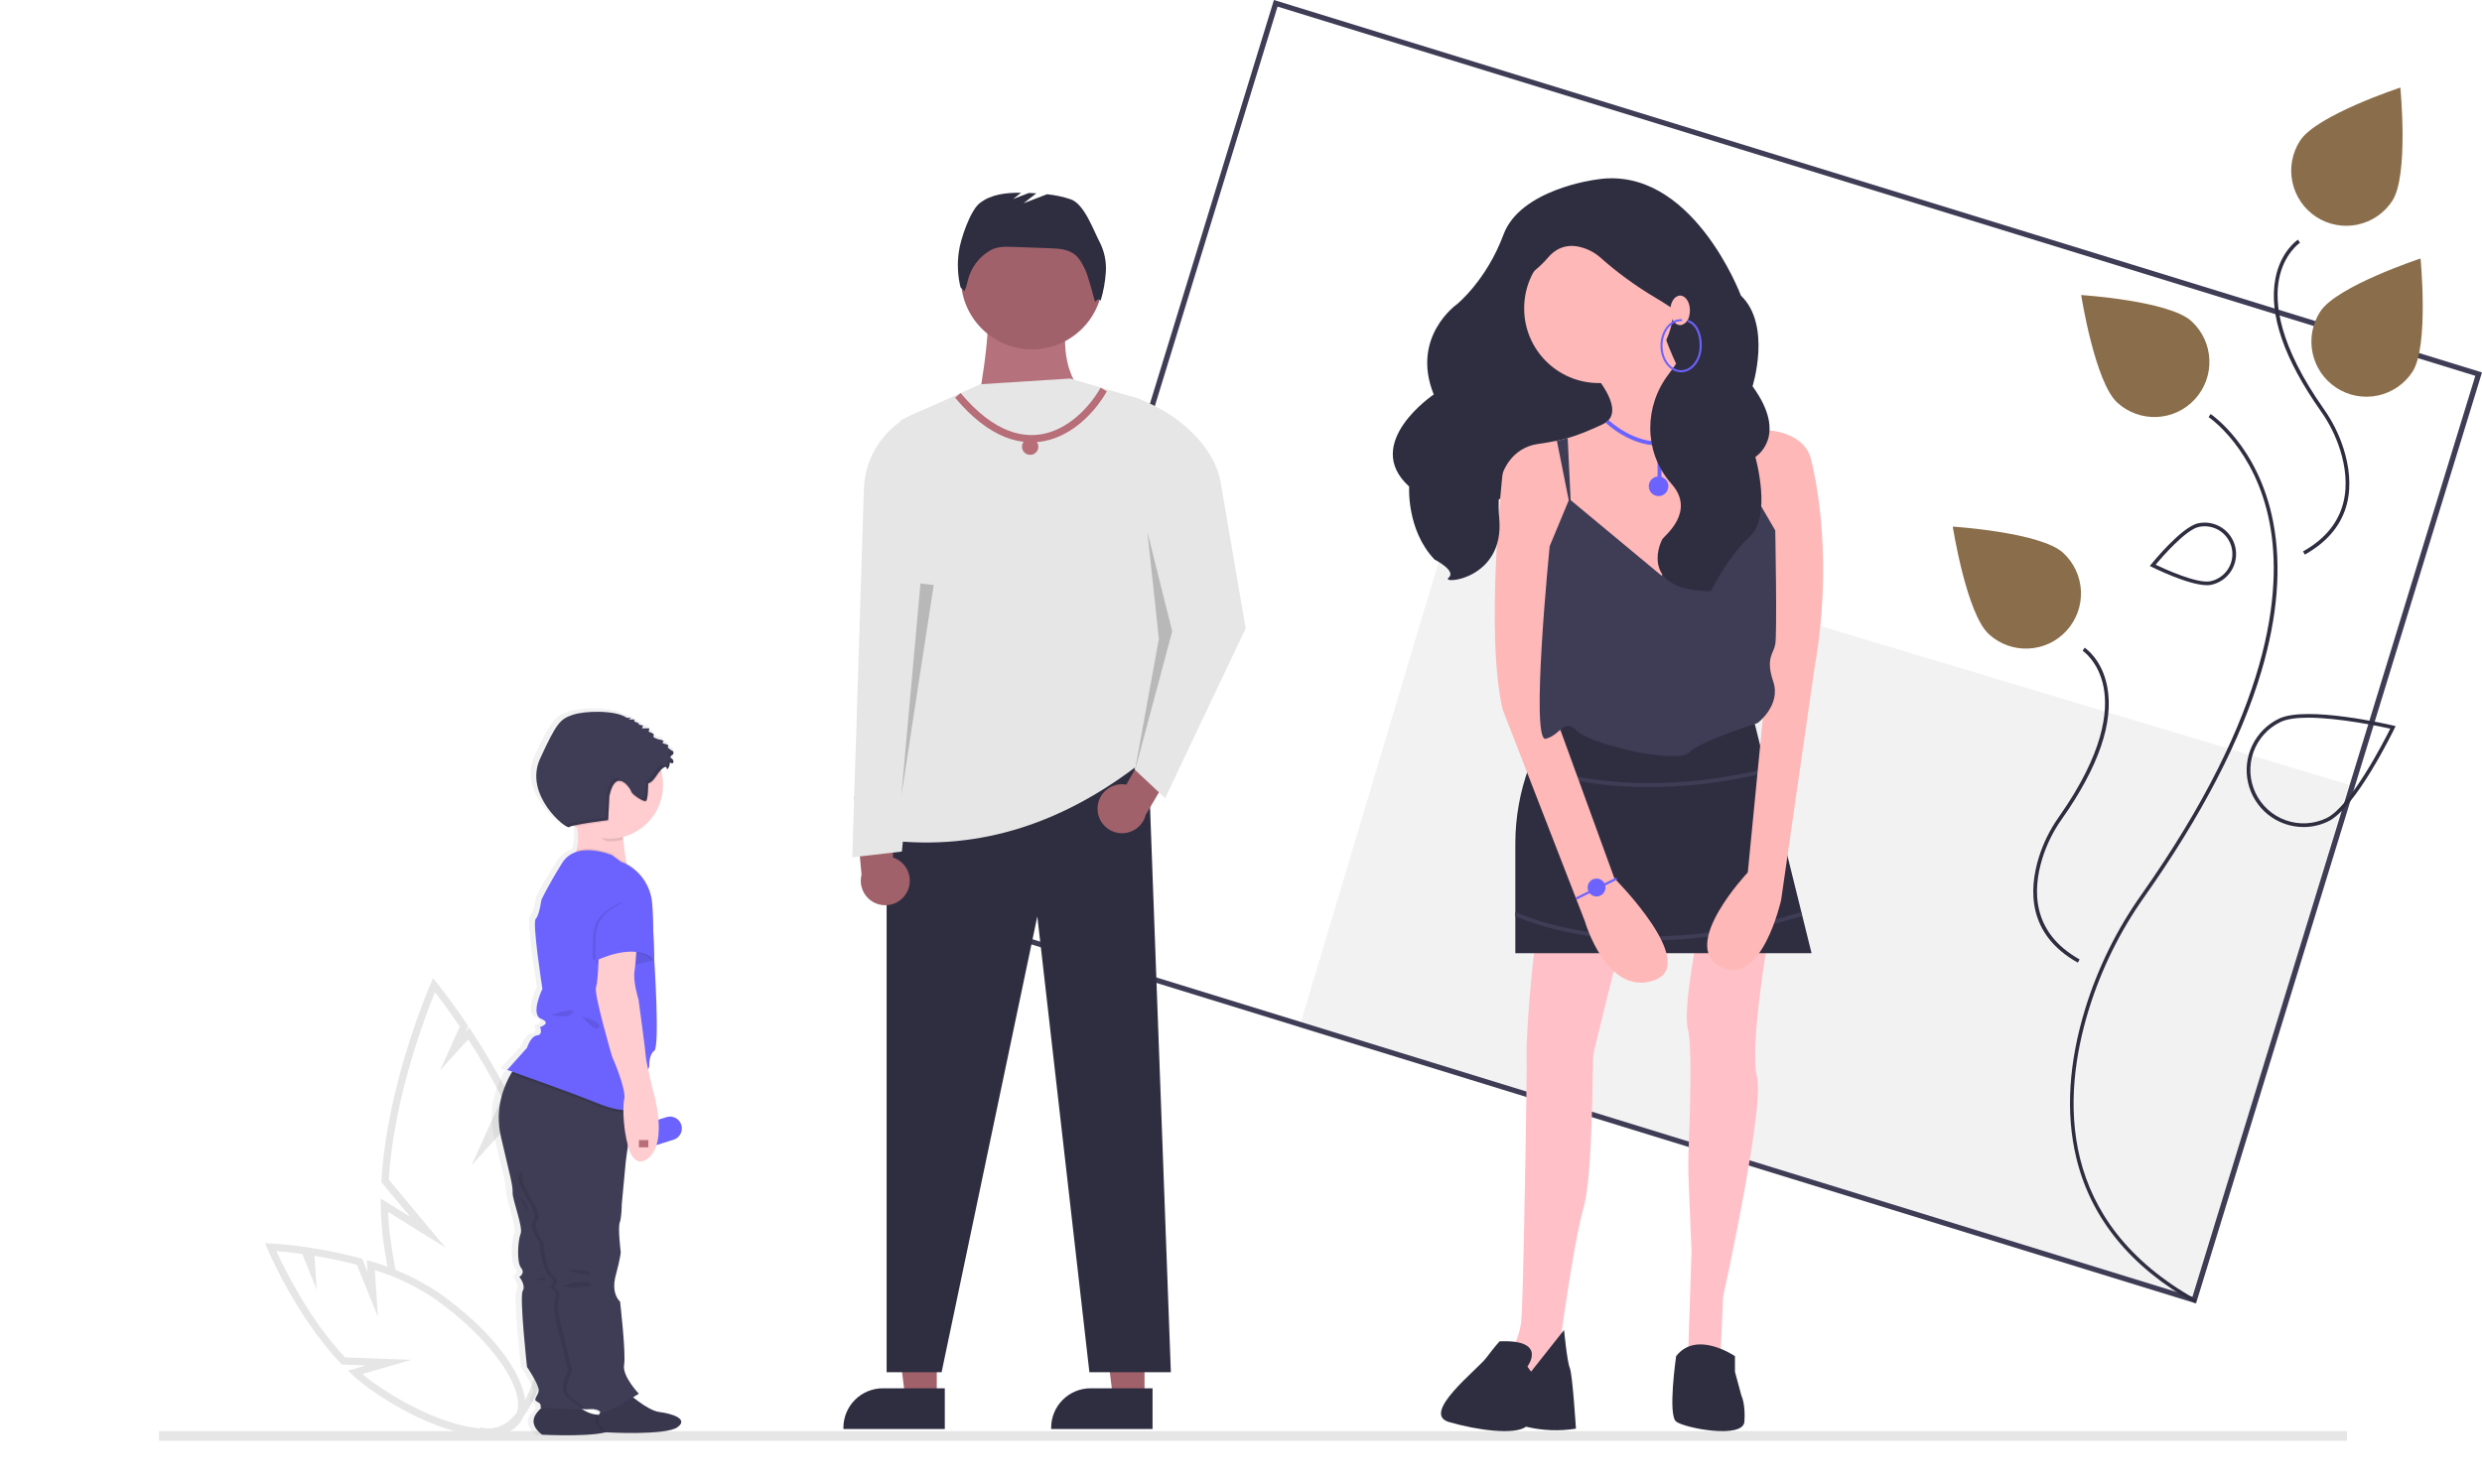 <svg width="515" height="308" viewBox="0 0 515 308" fill="none" xmlns="http://www.w3.org/2000/svg">
<path d="M487 297H33V299H487V297Z" fill="#E6E6E6"/>
<path d="M114.041 252.28C112.871 244.8 110.589 237.533 107.269 230.717L106.785 229.724L103.191 233.678L105.854 227.789L105.68 227.447C103.329 222.832 100.725 218.35 97.877 214.019L97.349 213.217L96.645 213.992L97.138 212.901L96.891 212.533C93.365 207.287 90.655 203.968 90.628 203.935L89.862 203L89.37 204.115C89.279 204.319 80.324 224.787 79.138 245.012L79.119 245.327L85.146 252.553L79 248.726L79.011 250.115C79.029 252.492 79.192 254.866 79.499 257.223C79.77 259.251 80.088 261.231 80.455 263.163C81.036 263.181 81.601 263.356 82.089 263.669C81.665 261.51 81.298 259.291 80.991 257.013C80.753 255.194 80.604 253.346 80.544 251.503L92.432 258.907L80.659 244.791C81.731 227.692 88.384 210.464 90.252 205.916C91.255 207.206 93.146 209.709 95.408 213.054L91.295 222.147L97.158 215.699C99.7 219.624 102.042 223.673 104.174 227.831L97.841 241.833L106.403 232.416C109.394 238.795 111.464 245.56 112.552 252.511C114.051 263.739 113.758 274.525 111.728 282.883C109.784 290.889 106.357 295.81 102.327 296.385C101.497 296.498 100.653 296.448 99.843 296.238C99.193 296.696 98.412 296.933 97.615 296.913H97.395C98.645 297.601 100.047 297.974 101.477 298C101.83 298 102.183 297.975 102.532 297.925C107.271 297.25 111.056 292.042 113.188 283.262C115.264 274.715 115.567 263.719 114.041 252.28Z" fill="#E6E6E6"/>
<path d="M100.899 298C94.7 298 85.761 294.583 76.895 288.362C75.591 287.439 74.344 286.436 73.165 285.357L72.171 284.448L75.926 283.365L70.927 283.181L70.716 282.959C61.345 273.126 55.514 259.236 55.456 259.097L55 258L56.185 258.054C56.303 258.059 59.12 258.192 63.353 258.794L63.617 258.831V258.829L64.546 258.971C68.003 259.497 71.428 260.218 74.804 261.131L75.165 261.229L76.291 264.009L76.12 261.515L77.153 261.814C82.052 263.231 86.704 265.392 90.948 268.222C104.431 277.683 111.891 289.506 107.947 295.149C106.599 297.078 104.118 297.999 100.899 298ZM75.201 285.143C76.025 285.842 76.882 286.507 77.761 287.128C90.11 295.793 103.369 299.069 106.714 294.284C110.059 289.499 102.45 278.134 90.099 269.469C86.289 266.929 82.138 264.944 77.77 263.575L78.438 273.317L74.051 262.49C71.162 261.722 68.207 261.09 65.248 260.608L65.733 267.678L62.714 260.227C60.374 259.905 58.489 259.731 57.342 259.642C58.906 263.082 64.073 273.708 71.594 281.696L85.391 282.202L75.201 285.143Z" fill="#E6E6E6"/>
<path d="M141.374 233.442L141.373 233.439C140.967 232.146 139.589 231.426 138.296 231.832L132.506 233.65C131.213 234.056 130.493 235.434 130.899 236.727L130.9 236.73C131.306 238.023 132.684 238.743 133.977 238.337L139.767 236.519C141.061 236.113 141.78 234.735 141.374 233.442Z" fill="#6C63FF"/>
<path d="M136.621 293.129C134.904 292.931 132.477 291.244 130.956 290.071C131.712 289.629 132.213 289.323 132.213 289.323C132.213 289.323 128.599 285.69 129.035 283.313C129.472 280.936 128.168 270.106 128.168 270.106C128.168 270.106 126.144 268.569 127.228 264.655C128.312 260.741 128.312 259.762 128.312 259.762C128.312 259.762 127.662 254.8 128.096 253.613C128.529 252.426 128.532 249.824 128.532 249.824L129.397 240.848L129.864 237.49C130.65 240.064 131.968 241.765 134.033 240.32C138.804 236.964 135.262 225.992 135.262 225.992C135.262 225.992 134.648 223.632 134.217 221.659L134.453 221.03C134.453 221.03 134.309 218.587 135.537 217.747C136.766 216.908 135.537 198.808 135.537 198.808L135.129 187.833V187.508C135.066 185.75 134.548 184.038 133.626 182.539C132.703 181.041 131.408 179.808 129.866 178.96L129.572 178.807C129.555 178.707 129.538 178.607 129.522 178.501C129.288 177.078 129.027 175.365 128.855 173.67C128.835 173.486 128.818 173.306 128.802 173.114C133.758 171.871 137.428 167.504 137.428 162.303C137.428 161.309 137.291 160.321 137.022 159.365C137.002 159.292 136.98 159.22 136.958 159.151C137.619 158.489 138.162 158.297 138.212 158.728C138.284 159.356 138.826 158.553 138.862 157.925C138.898 157.296 139.043 157.749 139.418 157.749C139.793 157.749 139.852 157.085 139.273 156.738C138.695 156.39 139.382 156.004 139.551 155.934C139.721 155.865 139.732 155.2 139.551 155.2C139.529 155.198 139.507 155.191 139.488 155.181H139.468C139.437 155.167 139.406 155.151 139.376 155.134L139.262 155.061L139.232 155.042L139.107 154.953C138.776 154.717 138.395 154.397 138.395 154.397L138.576 154.258C138.756 154.119 138.359 153.769 138.02 153.735H137.95C137.611 153.683 137.069 153.488 137.414 153.327C137.492 153.291 137.525 153.249 137.531 153.204C137.53 153.18 137.525 153.156 137.514 153.134C137.504 153.112 137.488 153.092 137.469 153.077C137.419 153.03 137.363 152.991 137.303 152.96L137.2 152.913L137.1 152.879C137.064 152.869 137.028 152.862 136.991 152.857H136.969H136.869H136.788C136.319 152.738 135.862 152.576 135.423 152.373V151.639L134.815 151.356L134.309 151.133L134.489 150.458H132.899L133.116 149.863L132.385 149.721L132.213 149.688V149.41L131.237 149.026V148.607H130.064L130.514 148.256H129.611C127.251 146.638 120.604 146.755 117.955 147.639C115.306 148.523 114.533 149.176 110.922 156.771C108.612 161.625 111.561 166.331 114.152 168.958C114.238 169.047 114.324 169.13 114.41 169.214L114.447 169.25L114.677 169.469L114.7 169.489L114.947 169.714L114.975 169.736L115.192 169.925L115.222 169.95L115.456 170.142L115.667 170.306L115.703 170.334C115.845 170.442 115.981 170.537 116.106 170.612L116.145 170.637L116.312 170.745H116.326C116.381 170.781 116.437 170.812 116.49 170.843L116.523 170.862L116.648 170.929H116.676L116.807 170.987H116.829L116.921 171.021H116.946C116.976 171.029 117.006 171.036 117.037 171.04H117.135C117.153 171.036 117.17 171.029 117.185 171.018C117.521 170.845 117.884 170.729 118.258 170.673L118.536 170.895C118.669 171.004 118.814 171.107 118.947 171.207C118.98 171.41 119.008 171.615 119.033 171.829C119.196 173.191 119.108 174.57 118.772 175.899C118.744 176.002 118.714 176.105 118.683 176.208C117.443 176.59 116.378 177.401 115.681 178.496C112.573 183.319 111.2 186.185 111.2 186.185C111.2 186.185 110.741 189.44 109.957 190.213C109.173 190.986 111.403 204.818 111.403 204.818C111.403 204.818 108.728 210.128 111.125 211.073C113.521 212.018 110.908 212.785 110.908 212.785C110.908 212.785 111.631 214.392 110.257 214.531C108.884 214.67 108.089 217.119 108.089 217.119L103.827 221.731L104.9 222.098C104.809 222.242 104.714 222.392 104.623 222.562C103.199 224.942 101.048 229.79 102.463 235.627C104.486 244.014 105.065 245.829 104.992 247.303C104.92 248.776 107.302 254.572 106.724 255.898C106.146 257.224 105.823 261.839 106.816 263.028C107.808 264.218 106.438 264.913 106.438 264.913C106.438 264.913 107.917 266.662 107.177 267.849C106.438 269.036 108.097 283.713 108.097 283.713C108.097 283.713 110.772 287.488 110.627 288.675C110.482 289.862 109.254 290.493 110.349 290.983C111.444 291.472 111 292.17 111 292.17L111.277 292.192C111.03 292.414 110.794 292.648 110.577 292.884C110.362 293.118 110.164 293.367 109.985 293.629C109.893 293.768 109.811 293.913 109.74 294.063C108.767 296.203 111.358 297.838 111.358 297.838H111.636H111.703H111.803H111.945H112.009H112.242C114.758 297.938 121.869 298.116 125.221 297.282L125.282 297.321C125.282 297.321 138 298.005 140.527 296.256C143.054 294.508 139.296 293.435 136.621 293.129ZM123.598 293.743L123.506 293.729L123.362 293.704H123.259L123.097 293.679H123.053H123.031C122.911 293.662 122.792 293.646 122.675 293.635C122.104 293.549 121.55 293.378 121.029 293.129C120.662 292.965 120.29 292.767 119.917 292.556L120.651 292.539C120.843 292.539 121.032 292.539 121.207 292.52L121.538 292.503C122.372 292.503 123.567 292.614 123.881 293.179C123.767 293.355 123.672 293.543 123.598 293.74V293.743Z" fill="url(#paint0_linear)"/>
<path d="M130.478 182.421C130.269 182.421 113.868 185.548 117.969 179.988C118.747 178.946 119.313 177.762 119.636 176.502C119.959 175.179 120.044 173.808 119.887 172.455C119.706 170.822 119.246 169.233 118.525 167.757C118.525 167.757 132.076 164.769 129.922 167.062C128.982 168.063 129.007 171.118 129.319 174.24C129.486 175.927 129.736 177.631 129.961 179.046C130.278 181.017 130.545 182.421 130.478 182.421Z" fill="#FFCCD0"/>
<path d="M116.579 289.298C116.579 289.298 120.818 293.206 123.389 293.512C125.961 293.818 129.575 294.927 127.142 296.665C124.71 298.402 112.478 297.724 112.478 297.724C112.478 297.724 109.646 295.872 111.158 293.537C112.67 291.202 116.579 289.298 116.579 289.298Z" fill="#3F3D56"/>
<path opacity="0.1" d="M127.142 296.665C126.675 296.953 126.158 297.154 125.619 297.257C121.546 298.227 112.478 297.724 112.478 297.724C112.478 297.724 109.646 295.872 111.158 293.537C112.67 291.202 116.579 289.298 116.579 289.298C116.579 289.298 120.818 293.206 123.389 293.512L123.754 293.559C126.283 293.921 129.461 295.008 127.142 296.665Z" fill="black"/>
<path opacity="0.1" d="M127.142 296.665C126.675 296.953 126.158 297.154 125.619 297.257L125.341 297.243C125.341 297.243 122.903 295.653 123.759 293.56C126.283 293.921 129.46 295.008 127.142 296.665Z" fill="black"/>
<path d="M129.992 288.82C129.992 288.82 134.231 292.712 136.802 293.031C139.374 293.351 142.987 294.449 140.555 296.187C138.123 297.924 125.891 297.243 125.891 297.243C125.891 297.243 123.059 295.394 124.571 293.073C126.083 290.752 129.992 288.82 129.992 288.82Z" fill="#3F3D56"/>
<path opacity="0.1" d="M129.992 288.82C129.992 288.82 134.231 292.712 136.802 293.031C139.374 293.351 142.987 294.449 140.555 296.187C138.123 297.924 125.891 297.243 125.891 297.243C125.891 297.243 123.059 295.394 124.571 293.073C126.083 290.752 129.992 288.82 129.992 288.82Z" fill="black"/>
<path d="M125.822 291.669C125.266 292.078 123.931 292.292 122.316 292.386H122.291L121.988 292.403C121.81 292.403 121.627 292.42 121.432 292.423C117.365 292.553 112.12 292.086 112.12 292.086C112.12 292.086 112.537 291.391 111.494 290.905C110.452 290.418 111.633 289.793 111.772 288.611C111.911 287.43 109.351 283.677 109.351 283.677C109.351 283.677 107.753 269.083 108.464 267.901C109.176 266.72 107.753 264.983 107.753 264.983C107.753 264.983 109.073 264.288 108.117 263.106C107.161 261.925 107.475 257.338 108.031 256.018C108.587 254.697 106.293 248.929 106.363 247.469C106.432 246.01 105.876 244.203 103.93 235.864C102.571 230.026 104.639 225.228 106.007 222.859C106.318 222.305 106.669 221.773 107.058 221.269H120.331L120.668 224.394L120.685 224.566C120.796 225.62 120.932 226.896 121.085 228.361C122.939 245.991 127.437 290.499 125.822 291.669Z" fill="#3F3D56"/>
<path opacity="0.1" d="M125.822 291.669C125.219 292.106 123.751 292.32 121.988 292.403C121.525 292.375 121.061 292.382 120.598 292.423C120.598 292.423 120.39 291.947 117.888 290.199C115.386 288.45 117.888 284.5 117.888 284.5L115.286 273.867C115.286 273.867 114.633 271.029 115.189 269.361C115.745 267.693 113.991 267.276 113.991 267.276C113.991 267.276 115.745 266.164 113.991 264.705C112.237 263.245 111.992 257.894 111.992 257.894C111.992 257.894 109.49 254.558 110.602 253.446C111.714 252.334 109.907 249.693 109.907 249.693C109.907 249.693 107.266 245.524 107.544 244.134C107.822 242.744 111.575 243.23 110.463 238.782C109.351 234.335 116.203 240.45 116.203 240.45L120.685 224.566C122.138 238.31 127.57 290.402 125.822 291.669Z" fill="black"/>
<path d="M132.563 289.237C132.563 289.237 125.057 293.963 124.571 293.059C124.268 292.503 123.131 292.389 122.316 292.386H122.291C121.808 292.386 121.443 292.423 121.443 292.423C121.443 292.423 121.235 291.947 118.733 290.199C116.231 288.45 118.733 284.5 118.733 284.5L116.131 273.867C116.131 273.867 115.467 271.029 116.023 269.361C116.579 267.693 114.825 267.276 114.825 267.276C114.825 267.276 116.579 266.164 114.825 264.705C113.07 263.245 112.826 257.894 112.826 257.894C112.826 257.894 110.324 254.558 111.436 253.446C112.548 252.334 110.741 249.693 110.741 249.693C110.741 249.693 108.1 245.524 108.378 244.134C108.656 242.744 108.378 243.022 107.266 238.574C106.432 235.221 108.589 227.685 109.707 224.177C110.071 223.029 110.324 222.312 110.324 222.312L120.668 224.394L131.034 226.481L131.312 230.165L131.234 230.749L129.844 241.034L129.01 249.96C129.01 249.96 129.01 252.532 128.593 253.713C128.176 254.894 128.802 259.829 128.802 259.829C128.802 259.829 128.802 260.802 127.759 264.693C126.717 268.585 128.663 270.114 128.663 270.114C128.663 270.114 129.914 280.886 129.497 283.249C129.08 285.612 132.563 289.237 132.563 289.237Z" fill="#3F3D56"/>
<path opacity="0.1" d="M117.31 263.384C118.352 263.559 123.737 263.662 122.314 264.324C120.89 264.985 117.31 263.384 117.31 263.384Z" fill="black"/>
<path opacity="0.1" d="M116.718 266.895C117.135 266.859 119.047 266.025 119.567 266.095C120.087 266.164 120.785 265.947 121.41 266.095C122.036 266.242 123.206 266.651 122.55 266.898C121.894 267.145 120.521 266.931 119.731 267.176C118.942 267.421 116.718 266.895 116.718 266.895Z" fill="black"/>
<path opacity="0.1" d="M111.019 265.436C111.297 265.399 113.451 264.843 113.279 265.436C113.107 266.028 111.019 265.436 111.019 265.436Z" fill="black"/>
<path opacity="0.1" d="M107.58 247.992C107.789 248.27 109.003 251.05 109.595 251.05C110.188 251.05 107.58 247.992 107.58 247.992Z" fill="black"/>
<path opacity="0.1" d="M129.922 167.062C128.982 168.063 129.008 171.118 129.319 174.24C128.386 174.487 127.424 174.612 126.458 174.612C123.993 174.612 123.798 171.501 121.955 170.148C121.663 167.437 118.525 167.757 118.525 167.757C118.525 167.757 132.076 164.769 129.922 167.062Z" fill="black"/>
<path d="M137.578 162.937C137.576 165.758 136.503 168.473 134.574 170.532C132.646 172.591 130.006 173.84 127.191 174.026C124.376 174.212 121.596 173.321 119.413 171.534C117.23 169.746 115.809 167.196 115.436 164.399C115.064 161.603 115.768 158.769 117.407 156.473C119.045 154.176 121.496 152.588 124.261 152.031C127.027 151.473 129.901 151.988 132.301 153.471C134.702 154.953 136.449 157.292 137.189 160.015C137.447 160.967 137.578 161.95 137.578 162.937Z" fill="#FFCCD0"/>
<path opacity="0.1" d="M130.478 182.421C130.269 182.421 113.868 185.548 117.969 179.988C118.747 178.946 119.313 177.762 119.636 176.502C122.953 175.443 127.017 177.208 127.017 177.208L128.893 178.598C129.267 178.714 129.629 178.864 129.975 179.046C130.278 181.017 130.545 182.421 130.478 182.421Z" fill="black"/>
<path opacity="0.1" d="M131.312 230.165L131.234 230.749C130.792 230.899 128.76 231.463 123.901 229.47C123.12 229.15 122.155 228.772 121.085 228.358C117.635 227.037 113.054 225.375 109.707 224.188C108.103 223.613 106.782 223.143 106.007 222.87C106.318 222.316 106.669 221.784 107.058 221.28H120.331L120.668 224.405L131.034 226.482L131.312 230.165Z" fill="black"/>
<path d="M127.003 177.486C127.003 177.486 119.637 174.29 116.648 179.085C113.66 183.88 112.339 186.73 112.339 186.73C112.339 186.73 111.922 189.926 111.158 190.691C110.393 191.455 112.548 205.216 112.548 205.216C112.548 205.216 109.976 210.497 112.27 211.434C114.563 212.371 112.061 213.138 112.061 213.138C112.061 213.138 112.756 214.737 111.436 214.876C110.115 215.015 109.351 217.447 109.351 217.447L105.251 222.034C105.251 222.034 118.641 226.76 123.901 228.914C129.16 231.068 131.103 230.234 131.312 230.165C131.52 230.095 134.717 221.339 134.717 221.339C134.717 221.339 134.578 218.906 135.76 218.072C136.941 217.239 135.76 199.239 135.76 199.239L135.354 188C135.304 186.27 134.813 184.581 133.927 183.093C133.041 181.606 131.79 180.37 130.292 179.502C129.845 179.242 129.372 179.032 128.88 178.876L127.003 177.486Z" fill="#6C63FF"/>
<path d="M134.3 196.667L135.76 199.239C135.76 199.239 124.084 202.575 123.626 199.378C123.556 198.911 128.185 195.208 128.185 195.208L134.3 196.667Z" fill="#6C63FF"/>
<path opacity="0.1" d="M134.3 196.667L135.76 199.239C135.76 199.239 124.084 202.575 123.626 199.378C123.556 198.911 128.185 195.208 128.185 195.208L134.3 196.667Z" fill="black"/>
<path opacity="0.1" d="M114.424 210.567C114.424 210.567 119.984 208.76 118.803 210.219C117.621 211.679 114.424 210.567 114.424 210.567Z" fill="black"/>
<path opacity="0.1" d="M120.768 210.973C120.768 210.973 123.612 214.525 124.293 213.197C124.974 211.868 120.768 210.973 120.768 210.973Z" fill="black"/>
<path opacity="0.1" d="M137.189 160.015C136.818 160.392 136.49 160.809 136.21 161.258C135.237 162.787 134.509 162.823 134.509 162.823C134.509 162.823 134.509 166.131 134.059 166.475C133.608 166.82 131.034 165.01 131.001 164.56C130.967 164.11 127.823 159.209 126.458 165.427L126.203 170.467C126.203 170.467 121.699 171.023 119.395 171.526C118.044 170.415 116.974 169.001 116.272 167.399C115.57 165.797 115.257 164.051 115.356 162.305C115.456 160.558 115.966 158.86 116.845 157.348C117.725 155.836 118.948 154.553 120.417 153.602C121.886 152.652 123.558 152.062 125.298 151.879C127.037 151.697 128.795 151.927 130.429 152.552C132.063 153.177 133.527 154.178 134.701 155.475C135.875 156.772 136.726 158.327 137.186 160.015H137.189Z" fill="black"/>
<path d="M130.061 148.96H130.931L130.495 149.307H131.626V149.724L132.563 150.105V150.383L133.433 150.558L133.224 151.147H134.753L134.578 151.817L135.621 152.295V153.024C135.621 153.024 136.663 153.51 137.011 153.51C137.358 153.51 137.933 153.824 137.567 153.997C137.2 154.169 137.845 154.38 138.148 154.414C138.451 154.447 138.843 154.797 138.667 154.936L138.495 155.075C138.495 155.075 139.432 155.873 139.607 155.873C139.782 155.873 139.779 156.535 139.607 156.604C139.435 156.674 138.773 157.055 139.329 157.402C139.885 157.75 139.815 158.411 139.468 158.411C139.12 158.411 138.982 157.958 138.945 158.583C138.909 159.209 138.389 160.01 138.32 159.384C138.25 158.759 137.175 159.454 136.202 160.983C135.229 162.511 134.498 162.545 134.498 162.545C134.498 162.545 134.498 165.853 134.047 166.198C133.597 166.542 131.023 164.735 130.989 164.282C130.956 163.829 127.812 158.931 126.447 165.152L126.194 170.189C126.194 170.189 118.689 171.129 118.096 171.649C117.504 172.169 108.598 164.977 112.072 157.424C115.547 149.871 116.289 149.224 118.839 148.345C121.388 147.467 127.79 147.347 130.061 148.96Z" fill="#3F3D56"/>
<path d="M124.223 197.849C124.223 197.849 124.154 203.478 123.667 204.868C123.181 206.258 127.003 219.254 127.003 219.254C127.003 219.254 130.061 226.106 129.505 228.219C128.949 230.332 129.713 243.856 134.3 240.52C138.887 237.184 135.482 226.273 135.482 226.273C135.482 226.273 134.022 220.196 134.022 219.448C134.022 218.701 132.493 207.439 132.493 207.439C132.493 207.439 131.312 203.756 131.659 201.532C132.007 199.308 132.146 195.208 132.146 195.208L124.223 197.849Z" fill="#FFCCD0"/>
<path d="M133.968 237.345H134.524H132.578" stroke="#B76E79" stroke-width="1.5"/>
<circle cx="133.551" cy="237.345" r="0.556" fill="#B76E79"/>
<path opacity="0.1" d="M128.88 187.285C128.88 187.285 123.303 189.092 123.07 194.027C122.836 198.961 123.07 199.378 123.07 199.378C123.07 199.378 131.381 195.208 135.204 199.239L134.812 188.328L128.88 187.285Z" fill="black"/>
<path d="M129.435 187.285C129.435 187.285 123.859 189.092 123.626 194.027C123.392 198.961 123.626 199.378 123.626 199.378C123.626 199.378 131.937 195.208 135.76 199.239L135.368 188.328L129.435 187.285Z" fill="#6C63FF"/>
<path opacity="0.1" d="M135.065 152.468C135.065 152.468 135.321 152.587 135.621 152.707V152.295L135.065 152.04V152.468Z" fill="black"/>
<path opacity="0.1" d="M134.022 151.264L134.648 151.548L134.751 151.147H134.053L134.022 151.264Z" fill="black"/>
<path opacity="0.1" d="M125.902 164.596L125.649 169.633C125.649 169.633 118.144 170.573 117.552 171.093C117.368 171.257 116.37 170.665 115.192 169.544C116.598 171.02 117.894 171.838 118.108 171.649C118.7 171.129 126.205 170.189 126.205 170.189L126.458 165.152C127.256 161.505 128.682 161.68 129.705 162.539C128.682 161.335 126.864 160.251 125.902 164.596Z" fill="black"/>
<path opacity="0.1" d="M139.34 157.402C138.784 157.054 139.443 156.674 139.618 156.604C139.794 156.535 139.791 155.873 139.618 155.873C139.461 155.817 139.315 155.731 139.19 155.62C139.19 155.803 139.154 156.009 139.062 156.048C138.887 156.118 138.228 156.498 138.784 156.846C139.34 157.193 139.271 157.855 138.923 157.855C138.576 157.855 138.437 157.402 138.401 158.027C138.365 158.653 137.845 159.453 137.775 158.828C137.706 158.202 136.63 158.897 135.657 160.426C134.684 161.955 133.953 161.989 133.953 161.989C133.953 161.989 133.953 165.297 133.503 165.641C133.189 165.878 131.871 165.085 131.07 164.435C131.479 165.041 133.644 166.511 134.059 166.197C134.473 165.883 134.509 162.545 134.509 162.545C134.509 162.545 135.24 162.511 136.213 160.982C137.186 159.453 138.262 158.758 138.331 159.384C138.401 160.009 138.923 159.209 138.957 158.583C138.99 157.958 139.132 158.411 139.479 158.411C139.827 158.411 139.896 157.749 139.34 157.402Z" fill="black"/>
<path opacity="0.1" d="M132.666 150.591H133.419L133.43 150.558L132.73 150.416L132.666 150.591Z" fill="black"/>
<path opacity="0.1" d="M131.623 149.393V149.307H131.409L131.623 149.393Z" fill="black"/>
<path d="M487.342 162.839L301.384 106.99L269.581 213.309L455.539 269.158L487.342 162.839Z" fill="#F2F2F2"/>
<path d="M455.669 270.496L205 193.21L264.331 0L515 77.286L455.669 270.496ZM206.388 192.501L454.919 269.127L513.612 77.995L265.081 1.368L206.388 192.501Z" fill="#3F3D56"/>
<path d="M455.387 270.389C442.11 262.973 433.845 252.847 430.821 240.294C428.575 230.974 429.22 220.487 432.738 209.122C435.346 200.744 439.256 192.83 444.325 185.671C471.213 147.535 473.64 122.686 470.941 108.555C467.982 93.06 458.368 86.626 458.271 86.562L458.686 85.923C458.785 85.987 468.653 92.572 471.683 108.38C473.43 117.494 472.608 127.886 469.24 139.268C465.049 153.433 456.875 169.193 444.947 186.112C439.925 193.204 436.05 201.046 433.465 209.348C427.695 227.987 426.879 253.591 455.758 269.723L455.387 270.389Z" fill="#2F2E41"/>
<path d="M431.138 199.773C420.671 193.927 420.962 184.661 423.05 177.918C423.975 174.944 425.363 172.134 427.162 169.593C436.582 156.233 437.433 147.554 436.489 142.626C435.463 137.274 432.172 135.077 432.139 135.056L432.554 134.416C432.7 134.511 436.15 136.815 437.237 142.482C438.651 149.862 435.471 159.131 427.784 170.034C426.031 172.509 424.679 175.246 423.777 178.143C421.773 184.617 421.487 193.51 431.509 199.107L431.138 199.773Z" fill="#2F2E41"/>
<path d="M478.231 115.1L477.86 114.433C487.881 108.836 487.596 99.943 485.592 93.47C484.69 90.572 483.337 87.835 481.584 85.36C473.898 74.458 470.718 65.188 472.132 57.808C473.219 52.141 476.669 49.837 476.815 49.742L477.23 50.381C477.197 50.403 473.889 52.629 472.874 57.982C471.94 62.907 472.8 71.579 482.206 84.919C484.005 87.46 485.393 90.27 486.319 93.244C488.406 99.987 488.698 109.253 478.231 115.1Z" fill="#2F2E41"/>
<path d="M500.579 77.148C498.923 79.688 496.329 81.465 493.366 82.089C490.403 82.713 487.314 82.132 484.778 80.475C482.242 78.817 480.467 76.218 479.843 73.249C479.219 70.28 479.798 67.185 481.451 64.643C484.897 59.35 502.246 53.645 502.246 53.645C502.246 53.645 504.025 71.855 500.579 77.148Z" fill="#8A6E4B"/>
<path d="M496.392 41.676C494.736 44.215 492.142 45.992 489.179 46.615C486.216 47.239 483.128 46.658 480.592 45.001C478.057 43.343 476.282 40.745 475.658 37.776C475.034 34.808 475.611 31.713 477.264 29.172C480.71 23.879 498.059 18.174 498.059 18.174C498.059 18.174 499.838 36.383 496.392 41.676Z" fill="#8A6E4B"/>
<path d="M477.986 171.631C475.307 171.635 472.706 170.726 470.611 169.052C468.516 167.379 467.052 165.041 466.459 162.423C465.867 159.805 466.181 157.063 467.35 154.648C468.519 152.232 470.474 150.287 472.892 149.133C478.64 146.389 495.88 150.406 496.611 150.578L497.074 150.688L496.867 151.116C496.54 151.793 488.79 167.738 483.042 170.482C481.463 171.238 479.736 171.631 477.986 171.631ZM478.946 148.94C476.608 148.94 474.559 149.183 473.22 149.822C470.578 151.084 468.545 153.346 467.567 156.11C466.59 158.875 466.748 161.915 468.006 164.562C469.265 167.21 471.521 169.248 474.279 170.229C477.038 171.21 480.072 171.054 482.715 169.794C487.715 167.407 494.67 153.821 495.969 151.215C493.891 150.752 485.339 148.94 478.946 148.94V148.94Z" fill="#2F2E41"/>
<path d="M454.715 66.65C455.823 67.662 456.721 68.883 457.359 70.244C457.996 71.604 458.359 73.077 458.428 74.578C458.497 76.079 458.271 77.579 457.761 78.992C457.252 80.405 456.47 81.704 455.459 82.814C454.449 83.925 453.23 84.825 451.872 85.463C450.515 86.102 449.045 86.466 447.547 86.535C446.049 86.604 444.552 86.377 443.142 85.867C441.731 85.356 440.435 84.573 439.327 83.56C434.666 79.302 431.832 61.227 431.832 61.227C431.832 61.227 450.055 62.392 454.715 66.65Z" fill="#8A6E4B"/>
<path d="M428.07 114.707C430.308 116.752 431.643 119.604 431.783 122.635C431.922 125.667 430.854 128.63 428.814 130.872C426.773 133.115 423.927 134.453 420.902 134.593C417.876 134.733 414.919 133.662 412.681 131.618C408.021 127.36 405.187 109.285 405.187 109.285C405.187 109.285 423.409 110.449 428.07 114.707Z" fill="#8A6E4B"/>
<path d="M457.936 121.447C454.125 121.447 446.837 117.831 446.502 117.664L446.077 117.451L446.377 117.082C446.632 116.766 452.682 109.339 456.085 108.601C457.773 108.236 459.537 108.557 460.989 109.495C462.441 110.432 463.462 111.909 463.827 113.601C464.193 115.292 463.873 117.06 462.938 118.515C462.003 119.971 460.529 120.994 458.841 121.361C458.544 121.422 458.24 121.45 457.936 121.447ZM447.276 117.191C449.071 118.05 455.946 121.209 458.681 120.616C460.171 120.291 461.471 119.387 462.296 118.102C463.121 116.817 463.403 115.256 463.08 113.763C462.758 112.269 461.857 110.965 460.575 110.137C459.294 109.309 457.736 109.025 456.246 109.347C453.51 109.94 448.555 115.666 447.276 117.191Z" fill="#2F2E41"/>
<path d="M350.244 213.635C351.141 216.879 350.639 232.145 350.375 238.714C350.291 240.806 350.291 242.9 350.377 244.994L350.978 259.76L350.963 260.207L350.244 282L357.014 281.079L357.522 269.169C357.522 269.169 358.151 266.319 359.037 262.029C361.449 250.368 365.77 228.074 364.574 223.505C362.938 217.254 367 193.961 367 193.961L352.783 191C352.783 191 349.022 209.21 350.244 213.635Z" fill="#FFC1C7"/>
<path d="M311 286.338L315.073 289C315.073 289 322.463 285.739 322.871 285.606C323.278 285.473 323.744 278.484 323.744 278.484C323.744 278.484 324.705 271.314 325.911 263.976C326.761 258.806 327.731 253.553 328.573 250.665C330.61 243.677 330.377 220.383 330.61 218.852C330.843 217.321 338 188.969 338 188.969C338 188.969 322.463 185.641 320.485 187.638C318.506 189.635 316.644 213.727 316.761 218.852C316.877 223.977 316.237 254.924 316.237 254.924C316.237 254.924 316.157 259.425 316.033 264.223C315.944 267.615 315.834 271.155 315.713 273.36C315.534 276.542 314.356 279.543 312.397 281.812L311 286.338Z" fill="#FFC1C7"/>
<path d="M316.933 283.594C316.933 283.594 321.268 277.93 311.154 278.365C311.154 278.365 310.212 279.361 308.39 281.789C306.568 284.216 294.695 293.366 300.663 295.108C306.631 296.851 314.311 297.83 316.637 296.076C320.029 296.898 323.553 297.038 327 296.486C327 296.486 326.293 285.212 325.728 283.905C325.162 282.598 324.534 276 324.534 276L317.687 284.652L316.933 283.594Z" fill="#2F2E41"/>
<path d="M359.994 281.437C359.994 281.437 352.022 275.954 347.79 281.437C347.79 281.437 346.012 293.647 347.79 295.017C349.569 296.388 361.711 298.693 361.956 295.017C362.201 291.342 361.343 289.66 361.343 289.66L359.994 284.676L359.994 281.437Z" fill="#2F2E41"/>
<path d="M352.278 55.574H310.08V103.56H352.278V55.574Z" fill="#2F2E41"/>
<path d="M375.887 197.812H314.423V174.971C314.434 169.608 315.386 164.289 317.236 159.257C317.33 159 317.423 158.747 317.521 158.494C320.244 151.401 323.785 147.237 323.785 147.237C348.615 161.104 363.675 148.461 363.675 148.461L366.37 159.35L366.565 160.142L373.733 189.108L373.929 189.903L375.887 197.812Z" fill="#2F2E41"/>
<path d="M366.565 160.304C357.317 162.56 349.123 163.335 342.216 163.335C337.916 163.345 333.622 163.027 329.37 162.385C325.244 161.765 321.183 160.772 317.236 159.419C317.329 159.162 317.423 158.91 317.521 158.657C321.43 159.996 325.454 160.976 329.541 161.585C337.938 162.874 350.605 163.355 366.37 159.513L366.565 160.304Z" fill="#3F3D56"/>
<path d="M373.929 190.067C361.632 193.922 350.902 195.149 342.216 195.149C337.916 195.159 333.622 194.841 329.37 194.199C322.377 193.118 317.277 191.352 314.423 190.173V189.288C317.155 190.447 322.32 192.29 329.541 193.399C339.208 194.884 354.537 195.296 373.733 189.272L373.929 190.067Z" fill="#3F3D56"/>
<path d="M375.683 94.991L367.017 109.984V109.988L366.728 110.49L346.783 128.436L322.361 111.713L311.778 98.254C311.778 98.254 313.406 92.952 319.105 92.136C320.607 91.92 321.881 91.708 323.041 91.463C323.83 91.296 324.567 91.117 325.287 90.912C327.522 90.28 329.586 89.42 332.537 88.058C337.828 85.61 330.909 77.861 330.909 77.861L345.155 68.888C345.155 68.888 351.481 89.485 362.572 89.302C362.735 89.302 362.898 89.293 363.065 89.281C363.676 89.236 364.258 89.216 364.811 89.212C374.588 89.147 375.683 94.991 375.683 94.991Z" fill="#FFB8B8"/>
<path d="M326.024 106.41L323.04 91.462C323.83 91.295 324.566 91.116 325.287 90.912L326.024 106.41Z" fill="#3F3D56"/>
<path d="M364.811 89.211L362.047 104.167L362.572 89.3C362.735 89.3 362.898 89.292 363.065 89.28C363.676 89.235 364.258 89.215 364.811 89.211Z" fill="#3F3D56"/>
<path d="M331.723 79.492C340.265 79.492 347.19 72.553 347.19 63.993C347.19 55.433 340.265 48.494 331.723 48.494C323.18 48.494 316.255 55.433 316.255 63.993C316.255 72.553 323.18 79.492 331.723 79.492Z" fill="#FFB8B8"/>
<path d="M314.22 95.805L311.777 98.253C311.777 98.253 308.114 131.289 311.777 147.196L328.873 191.245C328.873 191.245 333.35 206.743 343.119 203.481C352.888 200.218 334.979 182.272 334.979 182.272L322.36 147.604V104.371L314.22 95.805Z" fill="#FFB8B8"/>
<path d="M369.577 91.319L375.683 94.99C375.683 94.99 380.974 113.344 376.497 138.631L369.577 186.758C369.577 186.758 365.507 205.112 356.959 200.626C348.411 196.139 362.657 181.048 362.657 181.048L366.321 143.525L367.135 104.371L369.577 91.319Z" fill="#FFB8B8"/>
<path d="M344.748 119.461L325.617 103.555L321.547 113.343C321.547 113.343 317.476 154.129 320.733 153.314C323.989 152.498 324.396 148.827 327.245 151.682C330.095 154.537 348.004 158.616 350.447 156.169C352.889 153.721 364.693 150.051 364.693 150.051C364.693 150.051 369.578 146.38 367.949 141.486C366.321 136.591 367.949 135.776 368.356 133.736C368.763 131.697 368.356 110.08 368.356 110.08L362.658 100.292L344.748 119.461Z" fill="#3F3D56"/>
<path d="M345.259 92.349C348.873 91.899 352.006 89.598 354.573 85.509L353.883 85.075C351.454 88.945 348.52 91.12 345.163 91.539C339.198 92.284 333.817 87.216 333.763 87.165L333.201 87.755C333.415 87.96 338.161 92.431 343.923 92.431C343.926 92.431 343.93 92.431 343.934 92.431V98.885C343.433 98.936 342.968 99.172 342.63 99.546C342.292 99.921 342.105 100.407 342.105 100.912C342.105 101.417 342.292 101.904 342.629 102.279C342.967 102.653 343.431 102.889 343.933 102.94C344.434 102.992 344.936 102.855 345.342 102.556C345.748 102.257 346.029 101.818 346.131 101.324C346.233 100.829 346.147 100.315 345.892 99.879C345.636 99.444 345.229 99.12 344.748 98.969V92.396C344.918 92.383 345.088 92.37 345.259 92.349Z" fill="#6C63FF"/>
<path d="M331.112 37.278C331.112 37.278 315.46 39.239 311.956 48.7C308.452 58.161 302.32 63.128 302.32 63.128C302.32 63.128 292.661 69.856 297.49 81.867C297.49 81.867 282.464 91.985 292.392 100.973C292.392 100.973 291.808 109.962 297.648 116.111C297.648 116.111 302.32 118.477 300.568 119.896C298.816 121.315 312.248 120.369 311.08 107.596C309.912 94.824 317.796 85.826 317.796 85.826C317.796 85.826 310.204 69.266 313.708 63.589C315.836 60.143 316.749 57.572 318.516 56.085C319.499 55.276 320.411 54.384 321.242 53.419C322.33 52.124 324.531 50.361 328.017 51.302C329.504 51.684 330.881 52.41 332.038 53.422C335.529 56.526 339.308 59.291 343.322 61.678C345.209 62.8 347.186 64.069 349.022 65.42C352.421 67.923 349.613 73.228 346.214 77.668C341.186 84.239 341.087 93.468 346.346 99.854C346.5 100.042 346.658 100.226 346.819 100.407C351.961 106.177 345.337 111.207 344.953 111.854C344.077 113.33 340.578 122.652 355.03 122.693C355.03 122.693 358.385 115.638 363.057 111.381C367.729 107.123 364.225 94.824 364.225 94.824C364.225 94.824 371.233 90.566 363.641 80.159C363.641 80.159 367.657 67.492 361.233 61.342C361.233 61.342 350.968 33.967 331.112 37.278Z" fill="#2F2E41"/>
<path d="M348.615 67.46C349.739 67.46 350.65 66.09 350.65 64.401C350.65 62.711 349.739 61.342 348.615 61.342C347.491 61.342 346.579 62.711 346.579 64.401C346.579 66.09 347.491 67.46 348.615 67.46Z" fill="#FFB8B8"/>
<path d="M348.818 77.258C346.456 77.258 344.534 74.784 344.534 71.742C344.534 68.701 346.456 66.226 348.818 66.226C348.875 66.226 348.929 66.249 348.969 66.289C349.009 66.329 349.031 66.383 349.031 66.44C349.031 66.497 349.009 66.551 348.969 66.591C348.929 66.632 348.875 66.654 348.818 66.654C346.691 66.654 344.961 68.937 344.961 71.742C344.961 74.548 346.691 76.831 348.818 76.831C350.945 76.831 352.675 74.548 352.675 71.742C352.675 69.241 351.78 67.411 350.281 66.848C350.228 66.828 350.185 66.787 350.162 66.736C350.138 66.684 350.137 66.626 350.156 66.573C350.176 66.519 350.216 66.477 350.268 66.453C350.319 66.43 350.378 66.427 350.431 66.447C352.103 67.076 353.102 69.055 353.102 71.742C353.102 74.784 351.18 77.258 348.818 77.258Z" fill="#6C63FF"/>
<path d="M350.541 65.39C350.415 66.061 350.066 66.67 349.551 67.117L350.541 65.39Z" fill="#FFB8B8"/>
<path d="M335.349 182.118L326.923 186.276L327.128 186.693L335.554 182.536L335.349 182.118Z" fill="#6C63FF"/>
<path d="M331.274 186.046C332.299 186.046 333.13 185.213 333.13 184.185C333.13 183.158 332.299 182.325 331.274 182.325C330.249 182.325 329.417 183.158 329.417 184.185C329.417 185.213 330.249 186.046 331.274 186.046Z" fill="#6C63FF"/>
<path d="M237.482 290.239H230.957L227.852 265.07L237.483 265.07L237.482 290.239Z" fill="#A0616A"/>
<path d="M239.148 288.107L226.297 288.106H226.296C224.124 288.107 222.041 288.969 220.506 290.505C218.97 292.041 218.107 294.124 218.107 296.296V296.562L239.147 296.563L239.148 288.107Z" fill="#2F2E41"/>
<path d="M194.377 290.239H187.852L184.747 265.07L194.378 265.07L194.377 290.239Z" fill="#A0616A"/>
<path d="M196.041 288.107L183.19 288.106H183.19C181.018 288.107 178.935 288.969 177.399 290.505C175.863 292.041 175 294.124 175 296.296V296.562L196.041 296.563L196.041 288.107Z" fill="#2F2E41"/>
<path d="M202.681 85.856C203.044 85.856 231.62 91.304 224.476 81.618C223.121 79.802 222.134 77.739 221.57 75.544C221.008 73.238 220.86 70.85 221.134 68.492C221.449 65.647 222.251 62.878 223.508 60.307C223.508 60.307 199.896 55.1 203.65 59.096C205.287 60.839 205.243 66.162 204.701 71.601C204.41 74.541 203.974 77.51 203.582 79.976C203.03 83.409 202.565 85.856 202.681 85.856Z" fill="#B5727C"/>
<path d="M242.947 284.78H226.043L215.239 190.178L195.374 284.78H183.969V171.97L238.197 155.741L242.947 284.78Z" fill="#2F2E41"/>
<path d="M214.124 72.506C205.983 72.506 199.383 65.906 199.383 57.765C199.383 49.624 205.983 43.024 214.124 43.024C222.266 43.024 228.865 49.624 228.865 57.765C228.865 65.906 222.266 72.506 214.124 72.506Z" fill="#A0616A"/>
<path d="M237.009 158.117C221.192 170.487 203.732 176.722 183.969 174.345C192.316 145.038 194.792 115.952 186.739 87.264L203.364 79.743L222.051 78.556L235.633 82.55C237.544 83.113 239.217 84.288 240.394 85.894C241.571 87.501 242.187 89.45 242.148 91.442C241.669 115.907 243.295 138.803 237.009 158.117Z" fill="#E6E6E6"/>
<path d="M228.233 50.35C226.815 47.675 225.013 42.342 222.15 41.353C220.561 40.826 218.918 40.476 217.251 40.309L212.386 42.181L215.034 40.121C214.518 40.09 214.003 40.065 213.488 40.046L210.205 41.308L211.885 40.002C208.824 39.971 205.665 40.289 203.294 42.152C201.272 43.74 199.269 49.757 198.946 52.307C198.599 54.747 198.721 57.23 199.303 59.625L200.134 60.415C200.425 59.749 200.644 59.053 200.786 58.339C201.084 57.006 201.657 55.75 202.467 54.651C203.277 53.552 204.308 52.633 205.493 51.954L205.538 51.928C206.932 51.144 208.624 51.18 210.223 51.237L217.817 51.511C219.644 51.577 221.612 51.692 223.036 52.838C223.998 53.612 224.575 54.755 225.123 55.861C225.831 57.289 227.214 62.678 227.214 62.678C227.214 62.678 227.996 61.661 228.371 62.417C228.973 60.443 229.338 58.403 229.461 56.342C229.58 54.272 229.157 52.206 228.233 50.35Z" fill="#2F2E41"/>
<path d="M227.738 167.78C227.741 167.041 227.907 166.312 228.222 165.645C228.538 164.977 228.996 164.386 229.565 163.915C230.133 163.443 230.798 163.102 231.513 162.915C232.228 162.728 232.975 162.7 233.701 162.833L242.548 147.208L246.198 154.69L237.743 169.08C237.439 170.286 236.703 171.339 235.674 172.038C234.646 172.737 233.396 173.035 232.163 172.874C230.93 172.714 229.798 172.107 228.982 171.168C228.167 170.229 227.724 169.024 227.738 167.78V167.78Z" fill="#A0616A"/>
<path d="M188.181 185.151C188.53 184.501 188.732 183.781 188.773 183.043C188.814 182.306 188.693 181.568 188.418 180.883C188.143 180.197 187.721 179.58 187.182 179.075C186.643 178.57 185.999 178.19 185.297 177.96L184.97 160.007L177.275 165.285L178.766 181.524C178.458 182.729 178.604 184.005 179.175 185.11C179.745 186.215 180.701 187.073 181.862 187.52C183.023 187.967 184.307 187.973 185.471 187.536C186.636 187.1 187.6 186.251 188.181 185.151H188.181Z" fill="#A0616A"/>
<path d="M241.759 165.637L235.426 159.699L238.676 127.637L234.916 82.315C243.084 84.883 251.855 91.779 253.3 100.219L258.467 130.408L241.759 165.637Z" fill="#E6E6E6"/>
<path opacity="0.2" d="M238.081 110.42L243.227 131.003L235.425 160.211L240.456 132.587L238.081 110.42Z" fill="black"/>
<path d="M187.134 176.721L176.843 177.908L179.253 101.487C179.36 98.073 180.449 94.761 182.389 91.949C184.328 89.136 187.037 86.942 190.19 85.628L193.864 84.098L192.874 119.92L187.134 176.721Z" fill="#E6E6E6"/>
<path opacity="0.2" d="M190.987 121.091L187.015 165.195L193.741 121.398L190.987 121.091Z" fill="black"/>
<path d="M229.013 80.834C224.816 88.261 212.885 98.9 198.742 82.045" stroke="#B76E79" stroke-width="1.5"/>
<circle r="1.695" transform="matrix(-1 0 0 1 213.756 92.7)" fill="#B76E79"/>
<defs>
<linearGradient id="paint0_linear" x1="7475.49" y1="123067" x2="7475.49" y2="41091.7" gradientUnits="userSpaceOnUse">
<stop stop-color="#808080" stop-opacity="0.25"/>
<stop offset="0.54" stop-color="#808080" stop-opacity="0.12"/>
<stop offset="1" stop-color="#808080" stop-opacity="0.1"/>
</linearGradient>
</defs>
</svg>
